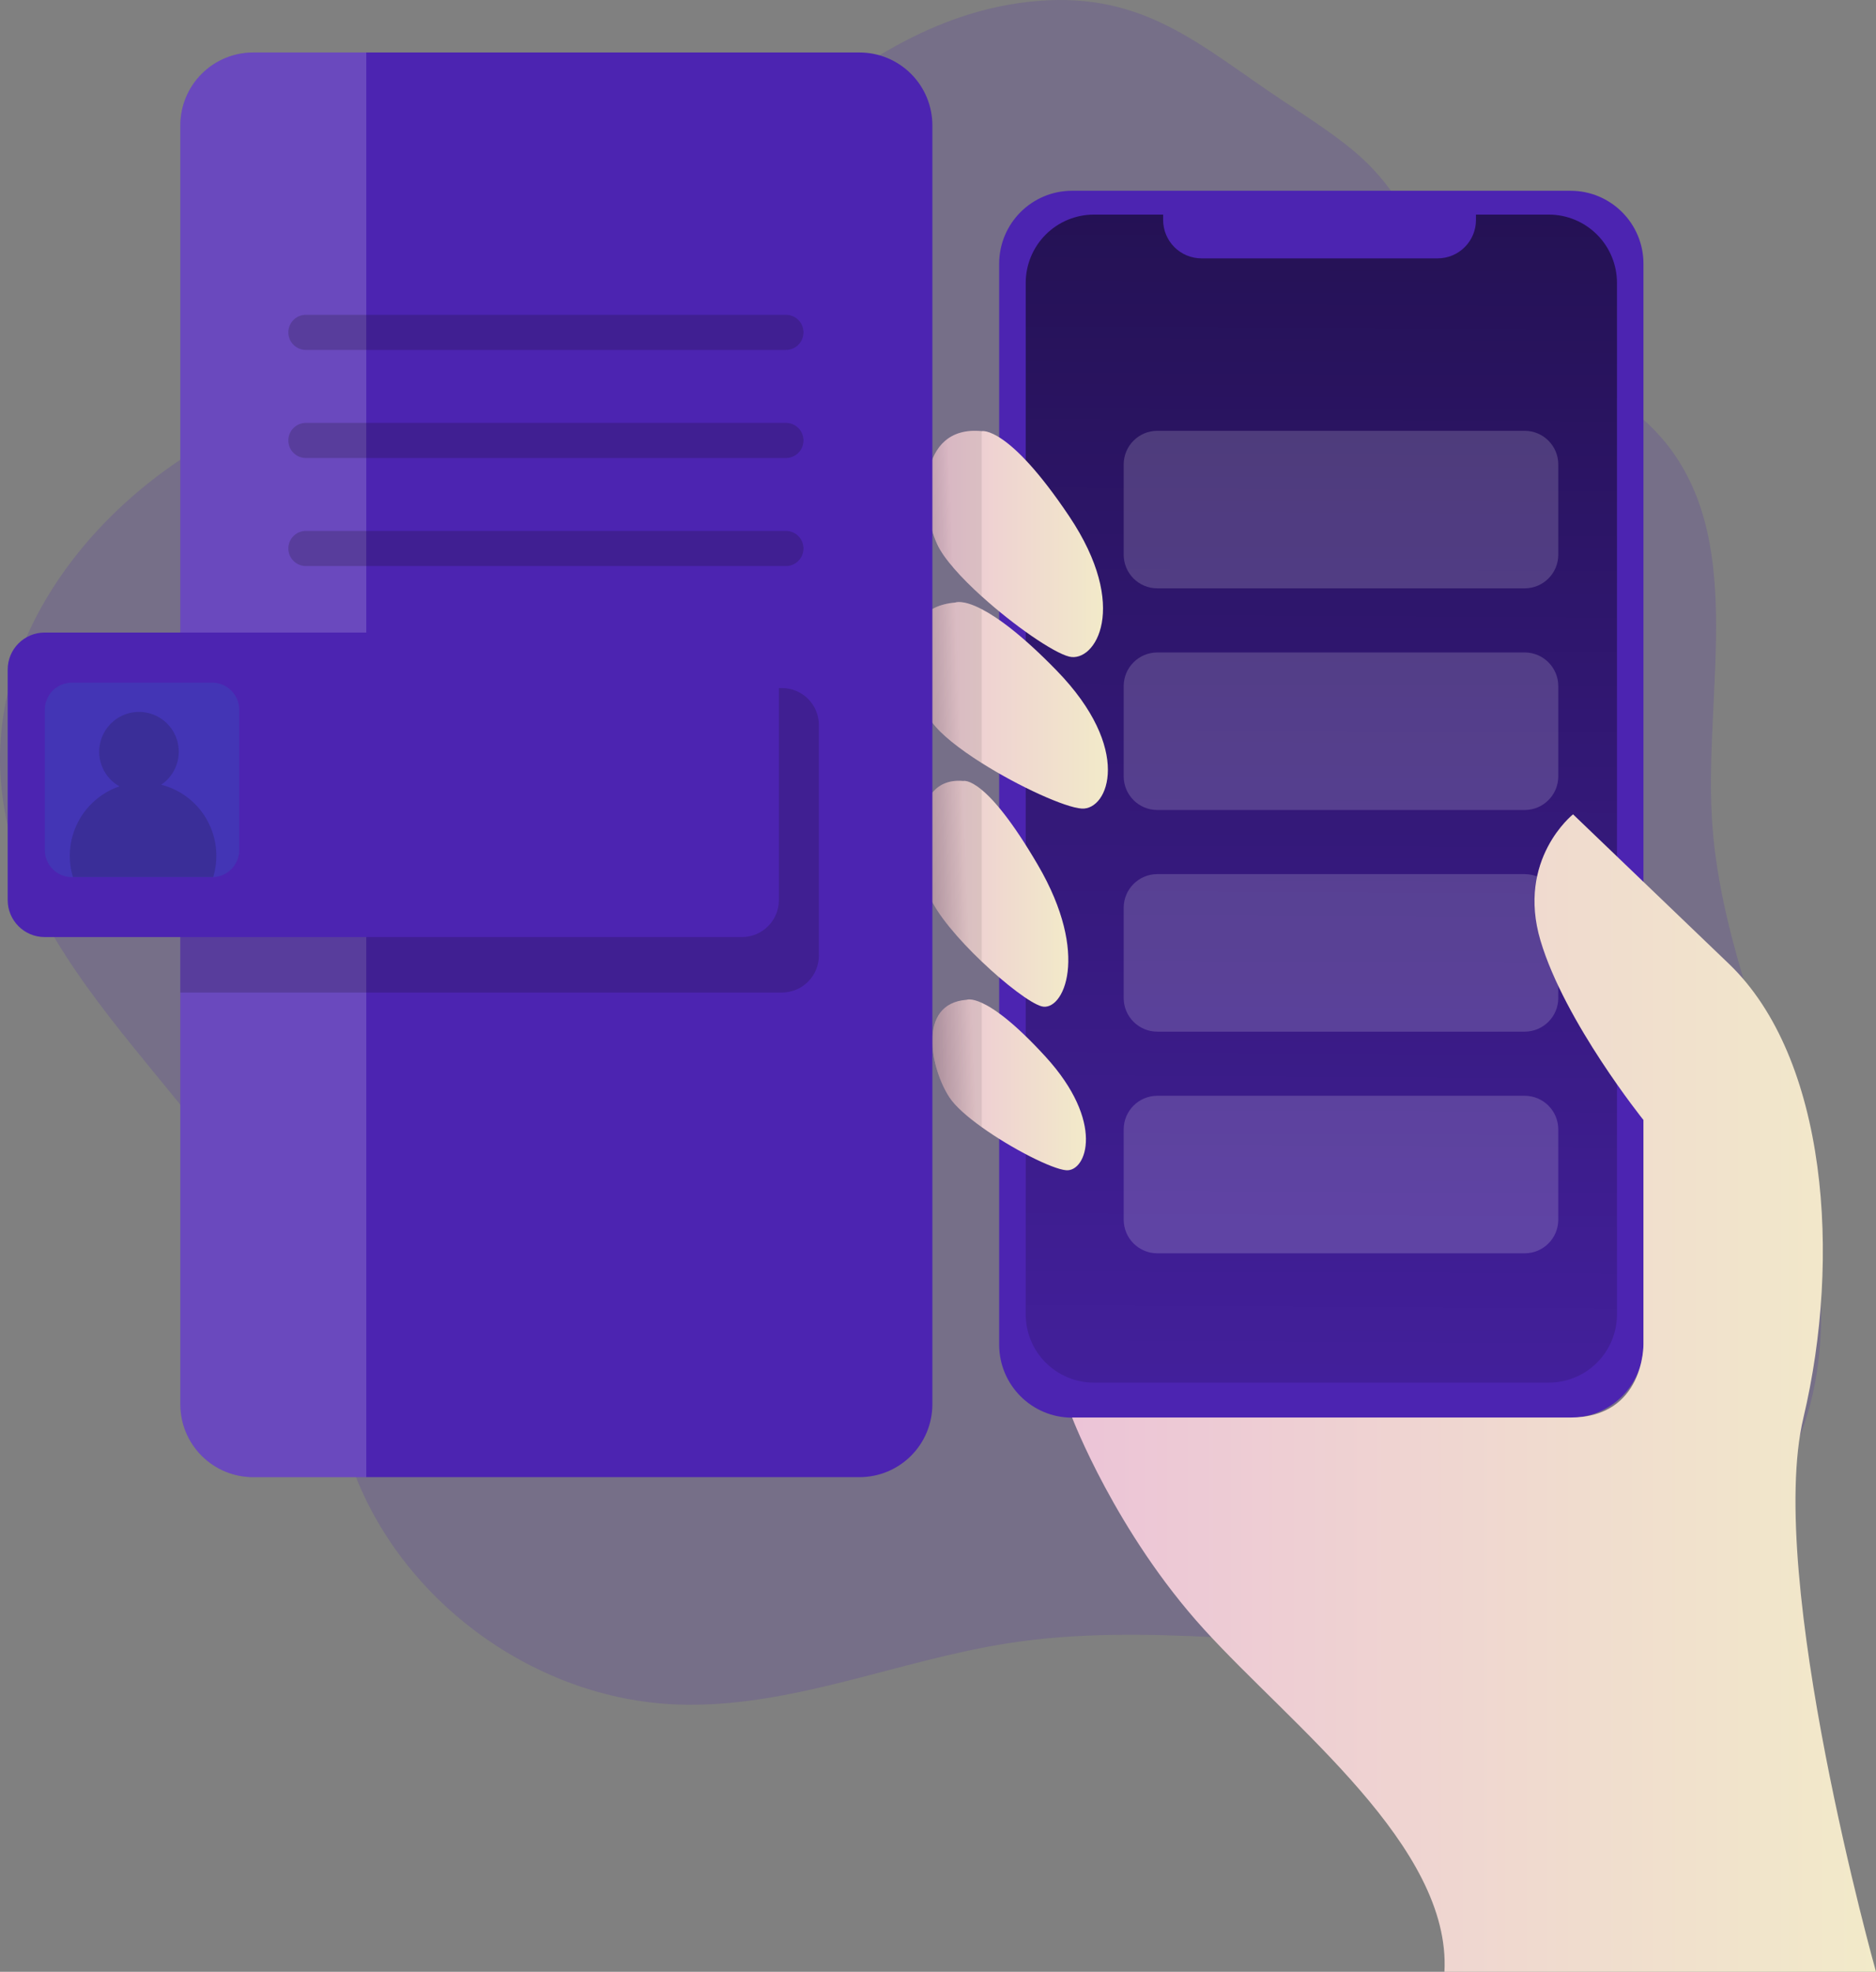 <svg width="274" height="288" viewBox="0 0 274 288" fill="none" xmlns="http://www.w3.org/2000/svg">
<rect x="0" y="0" width="274" height="288" fill="#808080" stroke="none"/>
<g clip-path="url(#clip0_252_885)">
<path opacity="0.18" d="M151.556 0.14C121.437 2.623 102.86 34.183 75.761 47.584C63.587 53.606 49.872 55.815 37.384 61.153C16.144 70.228 -1.778 91.228 0.14 114.263C2.626 144.12 34.797 162.661 44.91 190.856C47.699 198.638 48.72 206.971 51.596 214.715C58.775 234.046 78.228 248.151 98.809 248.951C115.338 249.593 131.11 242.48 147.466 239.973C167.488 236.896 187.9 240.788 208.168 240.098C228.435 239.408 250.562 232.513 260.501 214.845C268.546 200.538 266.581 182.716 262.129 166.914C257.678 151.112 250.919 135.692 250.018 119.297C248.977 100.206 255.168 78.213 242.575 63.843C233.229 53.153 215.967 50.631 209.3 38.094C202.102 24.592 199.578 22.794 187.476 14.789C175.509 6.857 167.334 -1.162 151.556 0.14Z" fill="#4C24B1"/>
<path d="M229.384 27.862H156.586C150.703 27.862 145.934 32.635 145.934 38.523V196.401C145.934 202.289 150.703 207.062 156.586 207.062H229.384C235.267 207.062 240.036 202.289 240.036 196.401V38.523C240.036 32.635 235.267 27.862 229.384 27.862Z" fill="#4C24B1"/>
<path d="M236.168 41.305V191.984C236.166 194.627 235.117 197.16 233.249 199.029C231.382 200.897 228.85 201.946 226.21 201.946H159.761C157.122 201.944 154.593 200.893 152.727 199.025C150.862 197.157 149.814 194.625 149.812 191.984V41.31C149.814 38.668 150.863 36.134 152.729 34.266C154.595 32.397 157.126 31.346 159.766 31.343H169.883V32.129C169.883 32.866 170.027 33.595 170.309 34.275C170.591 34.956 171.003 35.574 171.524 36.095C172.044 36.615 172.662 37.028 173.341 37.31C174.021 37.592 174.75 37.737 175.485 37.737H209.97C210.706 37.738 211.434 37.593 212.115 37.312C212.795 37.03 213.412 36.617 213.933 36.096C214.453 35.575 214.866 34.957 215.147 34.276C215.429 33.595 215.573 32.866 215.573 32.129V31.343H226.215C228.854 31.346 231.384 32.396 233.25 34.264C235.116 36.132 236.165 38.664 236.168 41.305Z" fill="#4C24B1"/>
<path opacity="0.81" d="M236.168 41.305V191.984C236.166 194.627 235.117 197.16 233.249 199.029C231.382 200.897 228.85 201.946 226.21 201.946H159.761C157.122 201.944 154.593 200.893 152.727 199.025C150.862 197.157 149.814 194.625 149.812 191.984V41.31C149.814 38.668 150.863 36.134 152.729 34.266C154.595 32.397 157.126 31.346 159.766 31.343H169.883V32.129C169.883 32.866 170.027 33.595 170.309 34.275C170.591 34.956 171.003 35.574 171.524 36.095C172.044 36.615 172.662 37.028 173.341 37.31C174.021 37.592 174.75 37.737 175.485 37.737H209.97C210.706 37.738 211.434 37.593 212.115 37.312C212.795 37.03 213.412 36.617 213.933 36.096C214.453 35.575 214.866 34.957 215.147 34.276C215.429 33.595 215.573 32.866 215.573 32.129V31.343H226.215C228.854 31.346 231.384 32.396 233.25 34.264C235.116 36.132 236.165 38.664 236.168 41.305Z" fill="url(#paint0_linear_252_885)"/>
<path opacity="0.17" d="M222.683 127.673H169.035C166.321 127.673 164.121 129.875 164.121 132.591V145.765C164.121 148.481 166.321 150.683 169.035 150.683H222.683C225.397 150.683 227.597 148.481 227.597 145.765V132.591C227.597 129.875 225.397 127.673 222.683 127.673Z" fill="white"/>
<path opacity="0.17" d="M222.683 160.048H169.035C166.321 160.048 164.121 162.25 164.121 164.966V178.14C164.121 180.856 166.321 183.058 169.035 183.058H222.683C225.397 183.058 227.597 180.856 227.597 178.14V164.966C227.597 162.25 225.397 160.048 222.683 160.048Z" fill="white"/>
<path d="M252.514 140.774L229.751 118.94C229.751 118.94 221.464 125.508 225 137.394C228.537 149.28 240.036 163.587 240.036 163.587V196.377C240.036 196.377 240.166 207.043 229.38 207.043H156.586C156.586 207.043 162.936 223.775 175.856 237.981C188.777 252.187 211.959 269.734 210.967 288H274C274 288 257.852 230.468 263.401 207.062C268.951 183.656 266.88 154.541 252.514 140.774Z" fill="url(#paint1_linear_252_885)"/>
<path d="M156.162 95.905C153.859 95.341 148.088 91.358 143.386 87.1C140.399 84.4 137.841 81.588 136.872 79.467C134.377 74.008 133.938 62.054 143.386 62.971C143.386 62.971 147.24 62.093 156.162 75.407C165.084 88.72 159.929 96.831 156.162 95.905Z" fill="url(#paint2_linear_252_885)"/>
<path d="M158.002 118.101C155.593 117.956 148.849 114.904 143.371 111.437C140.153 109.402 137.349 107.222 136.077 105.4C132.638 100.481 130.06 88.802 139.522 88.007C139.522 88.007 140.591 87.525 143.376 88.971C145.703 90.172 149.225 92.694 154.326 97.935C165.508 109.426 161.885 118.332 158.002 118.101Z" fill="url(#paint3_linear_252_885)"/>
<path d="M152.135 146.985C150.535 146.551 146.879 143.778 143.386 140.441C140.013 137.235 136.829 133.507 135.745 130.841C133.529 125.392 132.855 113.351 140.688 114.07C140.688 114.07 141.521 113.814 143.386 115.362C145.144 116.809 147.823 119.895 151.576 126.318C159.318 139.544 155.266 147.829 152.135 146.985Z" fill="url(#paint4_linear_252_885)"/>
<path d="M155.728 170.926C153.7 170.772 147.803 167.801 143.386 164.629C141.305 163.134 139.532 161.596 138.679 160.289C135.981 156.214 133.861 146.594 141.179 146.03C141.179 146.03 141.801 145.75 143.386 146.469C145.144 147.264 148.097 149.299 152.698 154.329C161.428 163.872 158.715 171.153 155.728 170.926Z" fill="url(#paint5_linear_252_885)"/>
<path opacity="0.17" d="M222.683 62.923H169.035C166.321 62.923 164.121 65.125 164.121 67.841V81.015C164.121 83.731 166.321 85.933 169.035 85.933H222.683C225.397 85.933 227.597 83.731 227.597 81.015V67.841C227.597 65.125 225.397 62.923 222.683 62.923Z" fill="white"/>
<path opacity="0.17" d="M222.683 95.298H169.035C166.321 95.298 164.121 97.5 164.121 100.216V113.39C164.121 116.106 166.321 118.308 169.035 118.308H222.683C225.397 118.308 227.597 116.106 227.597 113.39V100.216C227.597 97.5 225.397 95.298 222.683 95.298Z" fill="white"/>
<path opacity="0.81" d="M143.386 62.971V87.081C140.399 84.38 137.841 81.569 136.872 79.448C134.396 74.008 133.938 62.054 143.386 62.971Z" fill="url(#paint6_linear_252_885)"/>
<path opacity="0.81" d="M143.386 88.966V111.437C140.168 109.402 137.364 107.222 136.092 105.4C132.652 100.481 130.075 88.802 139.537 88.007C139.537 88.007 140.606 87.544 143.386 88.966Z" fill="url(#paint7_linear_252_885)"/>
<path opacity="0.81" d="M143.386 115.362V140.436C140.013 137.23 136.829 133.502 135.745 130.836C133.529 125.387 132.855 113.346 140.688 114.065C140.688 114.07 141.521 113.8 143.386 115.362Z" fill="url(#paint8_linear_252_885)"/>
<path opacity="0.81" d="M143.386 146.469V164.629C141.305 163.134 139.532 161.596 138.679 160.289C135.981 156.214 133.861 146.594 141.179 146.03C141.179 146.03 141.801 145.75 143.386 146.469Z" fill="url(#paint9_linear_252_885)"/>
<path d="M136.179 18.324V205.095C136.179 206.494 135.904 207.88 135.37 209.173C134.835 210.466 134.052 211.64 133.063 212.63C132.075 213.62 130.902 214.405 129.61 214.94C128.319 215.476 126.934 215.752 125.536 215.752H36.98C35.582 215.752 34.197 215.476 32.906 214.94C31.615 214.405 30.441 213.62 29.453 212.63C28.465 211.64 27.681 210.466 27.146 209.173C26.612 207.88 26.337 206.494 26.338 205.095V18.324C26.337 16.924 26.612 15.539 27.146 14.246C27.681 12.953 28.465 11.778 29.453 10.789C30.441 9.799 31.615 9.014 32.906 8.478C34.197 7.943 35.582 7.667 36.98 7.667H125.536C126.934 7.667 128.319 7.943 129.61 8.478C130.902 9.014 132.075 9.799 133.063 10.789C134.052 11.778 134.835 12.953 135.37 14.246C135.904 15.539 136.179 16.924 136.179 18.324Z" fill="#4C24B1"/>
<path opacity="0.17" d="M53.499 7.667V215.752H36.98C35.582 215.752 34.197 215.476 32.906 214.94C31.615 214.405 30.441 213.62 29.453 212.63C28.465 211.64 27.681 210.466 27.146 209.173C26.612 207.88 26.337 206.494 26.338 205.095V18.324C26.337 16.924 26.612 15.539 27.146 14.246C27.681 12.953 28.465 11.778 29.453 10.789C30.441 9.799 31.615 9.014 32.906 8.478C34.197 7.943 35.582 7.667 36.98 7.667H53.499Z" fill="white"/>
<path opacity="0.19" d="M119.601 105.896V139.564C119.601 140.997 119.032 142.372 118.019 143.386C117.007 144.4 115.633 144.969 114.201 144.969H26.338V100.496H114.201C114.91 100.495 115.612 100.634 116.267 100.905C116.922 101.177 117.518 101.574 118.019 102.076C118.521 102.577 118.919 103.173 119.19 103.829C119.462 104.484 119.601 105.187 119.601 105.896Z" fill="#0C0C0C"/>
<path d="M108.357 92.39H6.523C3.54 92.39 1.123 94.81 1.123 97.795V131.463C1.123 134.448 3.54 136.868 6.523 136.868H108.357C111.34 136.868 113.758 134.448 113.758 131.463V97.795C113.758 94.81 111.34 92.39 108.357 92.39Z" fill="#4C24B1"/>
<path opacity="0.19" d="M114.784 51.114H44.678C43.998 51.114 43.346 50.843 42.864 50.362C42.383 49.882 42.112 49.229 42.111 48.548C42.111 47.867 42.381 47.213 42.863 46.731C43.344 46.249 43.997 45.978 44.678 45.978H114.784C115.465 45.978 116.118 46.249 116.6 46.731C117.081 47.213 117.352 47.867 117.352 48.548C117.352 48.886 117.285 49.219 117.156 49.531C117.027 49.843 116.838 50.126 116.599 50.364C116.361 50.602 116.078 50.791 115.766 50.92C115.455 51.048 115.121 51.114 114.784 51.114Z" fill="#0C0C0C"/>
<path opacity="0.19" d="M114.784 66.901H44.678C43.997 66.901 43.344 66.63 42.863 66.148C42.381 65.666 42.111 65.012 42.111 64.331C42.112 63.65 42.383 62.997 42.864 62.516C43.346 62.035 43.998 61.765 44.678 61.765H114.784C115.121 61.765 115.455 61.831 115.766 61.959C116.078 62.088 116.361 62.277 116.599 62.515C116.838 62.753 117.027 63.036 117.156 63.348C117.285 63.659 117.352 63.993 117.352 64.331C117.352 65.012 117.081 65.666 116.6 66.148C116.118 66.63 115.465 66.901 114.784 66.901Z" fill="#0C0C0C"/>
<path opacity="0.19" d="M114.784 82.678H44.678C43.998 82.678 43.346 82.408 42.864 81.927C42.383 81.446 42.112 80.794 42.111 80.113C42.111 79.431 42.381 78.778 42.863 78.296C43.344 77.814 43.997 77.543 44.678 77.543H114.784C115.465 77.543 116.118 77.814 116.6 78.296C117.081 78.778 117.352 79.431 117.352 80.113C117.352 80.45 117.285 80.784 117.156 81.096C117.027 81.407 116.838 81.691 116.599 81.929C116.361 82.167 116.078 82.356 115.766 82.484C115.455 82.613 115.121 82.679 114.784 82.678Z" fill="#0C0C0C"/>
<path opacity="0.19" d="M34.942 103.673V124.153C34.942 125.176 34.547 126.159 33.839 126.898C33.132 127.636 32.167 128.073 31.146 128.116C31.088 128.121 31.03 128.121 30.972 128.116H10.512C9.459 128.116 8.449 127.698 7.705 126.953C6.96 126.207 6.542 125.197 6.542 124.143V103.673C6.542 103.152 6.645 102.635 6.845 102.154C7.044 101.672 7.337 101.234 7.705 100.866C8.074 100.497 8.512 100.205 8.993 100.006C9.475 99.806 9.991 99.704 10.512 99.705H30.972C31.493 99.704 32.009 99.806 32.491 100.006C32.973 100.205 33.41 100.497 33.779 100.866C34.148 101.234 34.44 101.672 34.64 102.154C34.839 102.635 34.942 103.152 34.942 103.673Z" fill="url(#paint10_linear_252_885)"/>
<path opacity="0.17" d="M31.599 125.006C31.599 126.053 31.447 127.094 31.146 128.097C31.088 128.102 31.03 128.102 30.972 128.097H10.647C9.849 125.439 10.111 122.575 11.378 120.106C12.644 117.638 14.817 115.756 17.44 114.856C16.34 114.233 15.472 113.268 14.969 112.108C14.466 110.947 14.355 109.654 14.652 108.425C14.95 107.195 15.64 106.096 16.618 105.295C17.595 104.493 18.808 104.033 20.07 103.983C21.333 103.933 22.578 104.297 23.616 105.019C24.653 105.741 25.428 106.782 25.821 107.984C26.214 109.186 26.205 110.484 25.795 111.681C25.385 112.877 24.596 113.907 23.548 114.615C25.853 115.205 27.896 116.547 29.353 118.429C30.811 120.311 31.601 122.625 31.599 125.006Z" fill="#0C0C0C"/>
</g>
<defs>
<linearGradient id="paint0_linear_252_885" x1="194.009" y1="-91.778" x2="192.421" y2="230.579" gradientUnits="userSpaceOnUse">
<stop/>
<stop offset="0.97" stop-opacity="0.1"/>
</linearGradient>
<linearGradient id="paint1_linear_252_885" x1="156.586" y1="203.47" x2="274" y2="203.47" gradientUnits="userSpaceOnUse">
<stop stop-color="#ECC4D7"/>
<stop offset="0.42" stop-color="#EFD4D1"/>
<stop offset="1" stop-color="#F2EAC9"/>
</linearGradient>
<linearGradient id="paint2_linear_252_885" x1="135.34" y1="79.448" x2="161.1" y2="79.448" gradientUnits="userSpaceOnUse">
<stop stop-color="#ECC4D7"/>
<stop offset="0.42" stop-color="#EFD4D1"/>
<stop offset="1" stop-color="#F2EAC9"/>
</linearGradient>
<linearGradient id="paint3_linear_252_885" x1="132.97" y1="103.018" x2="161.813" y2="103.018" gradientUnits="userSpaceOnUse">
<stop stop-color="#ECC4D7"/>
<stop offset="0.42" stop-color="#EFD4D1"/>
<stop offset="1" stop-color="#F2EAC9"/>
</linearGradient>
<linearGradient id="paint4_linear_252_885" x1="134.266" y1="130.542" x2="156.032" y2="130.542" gradientUnits="userSpaceOnUse">
<stop stop-color="#ECC4D7"/>
<stop offset="0.42" stop-color="#EFD4D1"/>
<stop offset="1" stop-color="#F2EAC9"/>
</linearGradient>
<linearGradient id="paint5_linear_252_885" x1="136.179" y1="158.452" x2="158.609" y2="158.452" gradientUnits="userSpaceOnUse">
<stop stop-color="#ECC4D7"/>
<stop offset="0.42" stop-color="#EFD4D1"/>
<stop offset="1" stop-color="#F2EAC9"/>
</linearGradient>
<linearGradient id="paint6_linear_252_885" x1="116.985" y1="76.043" x2="139.787" y2="75.133" gradientUnits="userSpaceOnUse">
<stop/>
<stop offset="0.97" stop-opacity="0.1"/>
</linearGradient>
<linearGradient id="paint7_linear_252_885" x1="117.968" y1="100.636" x2="140.77" y2="99.726" gradientUnits="userSpaceOnUse">
<stop/>
<stop offset="0.97" stop-opacity="0.1"/>
</linearGradient>
<linearGradient id="paint8_linear_252_885" x1="119.071" y1="128.145" x2="141.868" y2="127.235" gradientUnits="userSpaceOnUse">
<stop/>
<stop offset="0.97" stop-opacity="0.1"/>
</linearGradient>
<linearGradient id="paint9_linear_252_885" x1="120.189" y1="156.195" x2="142.991" y2="155.28" gradientUnits="userSpaceOnUse">
<stop/>
<stop offset="0.97" stop-opacity="0.1"/>
</linearGradient>
<linearGradient id="paint10_linear_252_885" x1="-25.851" y1="113.896" x2="-25.683" y2="113.896" gradientUnits="userSpaceOnUse">
<stop stop-color="#183866"/>
<stop offset="1" stop-color="#1A7FC1"/>
</linearGradient>
<clipPath id="clip0_252_885">
<rect width="274" height="288" fill="white"/>
</clipPath>
</defs>
</svg>
